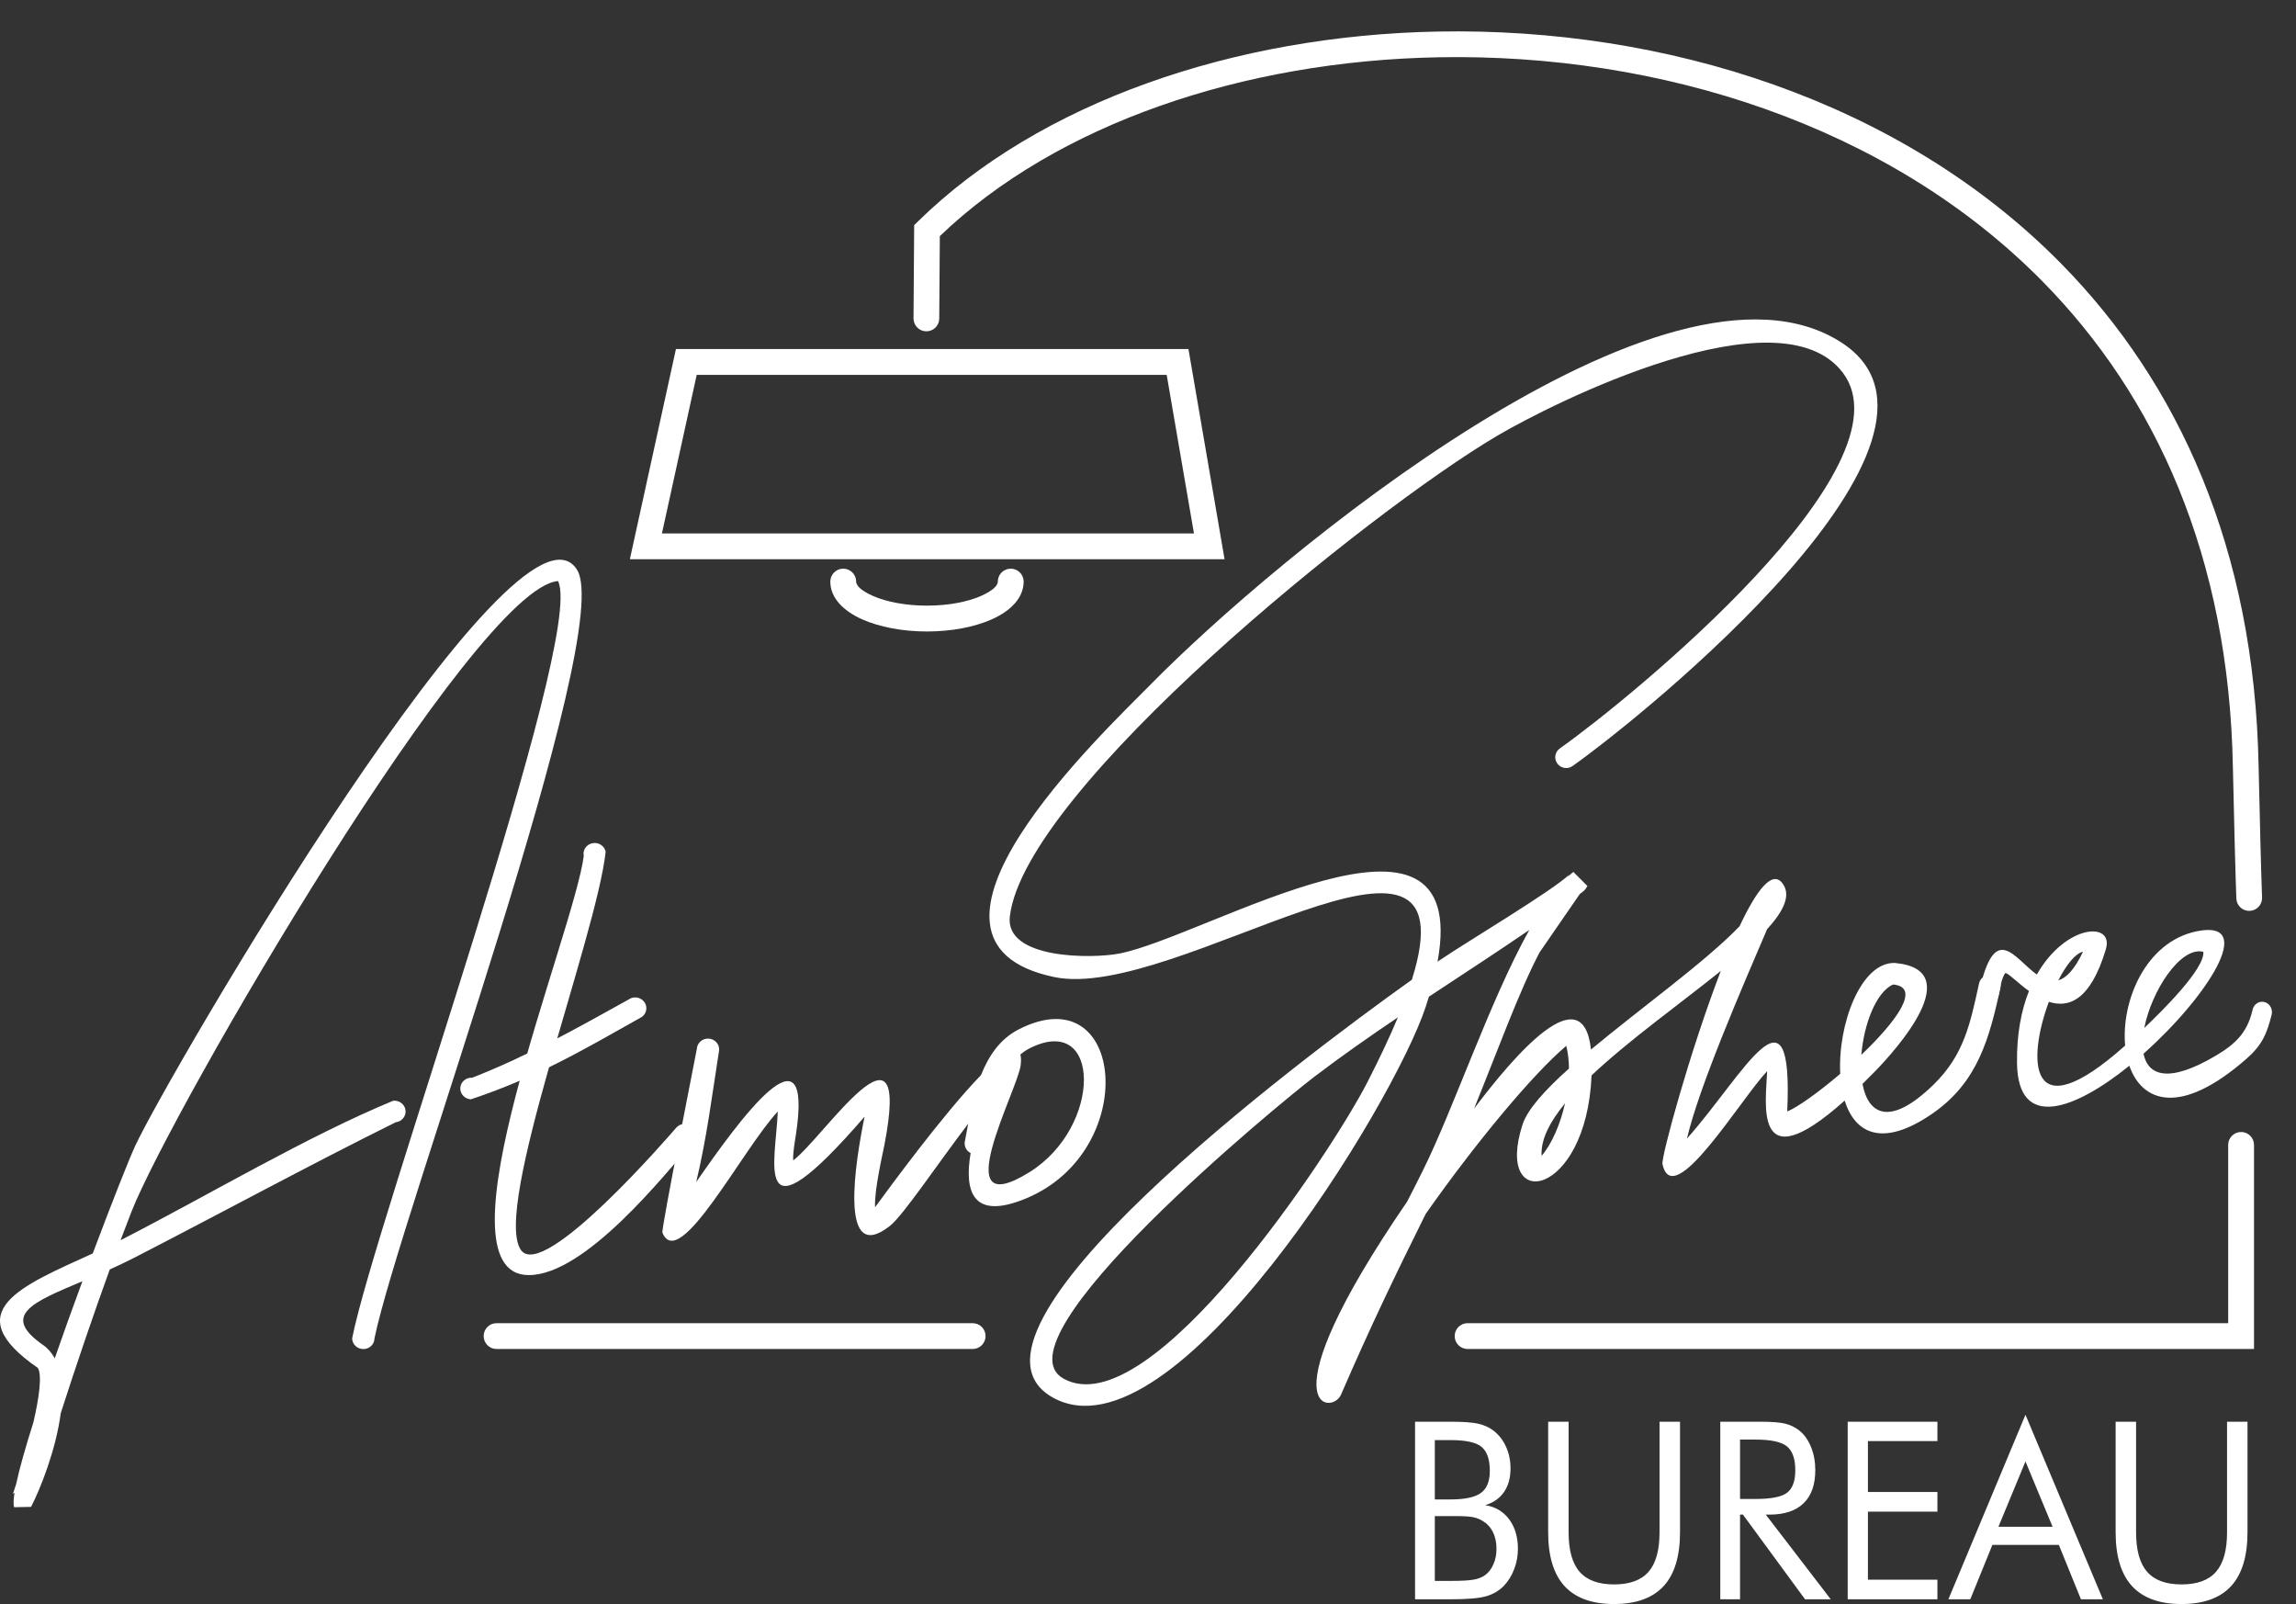 <svg width="63" height="44" viewBox="0 0 63 44" fill="none" xmlns="http://www.w3.org/2000/svg">
<rect x="0" y="0" width="63" height="44" fill="#333333" stroke="none"/>
<path fill-rule="evenodd" clip-rule="evenodd" d="M42.806 20.526C44.738 19.159 52.52 12.809 50.566 10.225C48.828 7.926 42.59 11.064 41.078 11.956C37.588 14.013 28.128 21.64 27.709 25.135C27.567 26.318 29.967 26.301 30.712 26.157C33.103 25.692 40.394 21.202 39.445 26.38L39.528 26.324C40.261 25.826 42.581 24.447 43.066 23.986C43.038 24.013 43.034 24.021 43.019 24.049C43.07 24.002 43.121 23.958 43.172 23.918L43.557 24.304C43.486 24.425 43.469 24.433 43.354 24.519L43.348 24.524L42.247 26.121C41.688 27.177 41.085 28.844 40.447 30.411C41.532 28.973 43.433 26.739 43.655 28.79C45.031 27.644 46.8 26.379 47.732 25.408C48.19 24.433 48.621 23.859 48.904 24.224C49.155 24.545 48.951 24.981 48.487 25.49C47.791 27.113 46.608 29.846 46.289 31.232C47.854 29.476 49.212 26.711 49.04 30.489C49.325 30.373 49.904 29.959 50.494 29.456C50.424 28.096 51.061 26.386 51.993 26.415C54.002 26.597 52.033 28.792 51.443 29.394C51.326 29.514 51.213 29.627 51.105 29.733C51.258 30.548 51.837 30.94 53.058 29.749C53.893 28.934 54.062 28.073 54.299 26.996C54.323 26.834 54.476 26.722 54.64 26.746C54.804 26.77 54.917 26.921 54.893 27.083C54.587 28.471 54.278 29.687 53.012 30.555C51.627 31.504 50.891 31.069 50.616 30.19C48.074 32.462 48.461 30.217 48.489 29.382C47.752 30.161 45.901 33.262 45.617 31.931C45.577 31.745 46.365 28.848 47.217 26.634C46.103 27.531 44.695 28.534 43.671 29.499C43.53 32.869 40.986 33.298 41.776 30.85C41.911 30.43 42.398 29.896 43.051 29.311C43.049 29.09 43.025 28.878 42.976 28.688C42.041 29.481 40.464 31.385 39.12 33.298C38.275 35 37.612 36.372 36.794 38.262C36.557 38.81 34.634 38.76 38.611 32.961C38.753 32.684 38.896 32.404 39.038 32.117C39.881 30.427 40.878 27.451 41.963 25.509C41.069 26.122 40.141 26.723 39.208 27.34C39.18 27.43 39.151 27.523 39.12 27.618C38.237 30.303 32.205 40.16 28.898 38.341C25.68 36.57 35.584 29.123 38.74 26.875C40.519 21.245 32.252 27.494 28.93 26.802C24.192 25.816 30.26 20.109 31.585 18.763C34.918 15.375 45.744 6.292 50.534 9.4C54.542 12.001 45.123 19.617 43.144 21.017C43.007 21.109 42.82 21.074 42.727 20.938C42.633 20.803 42.669 20.618 42.806 20.526ZM51.074 28.934C52.016 28.036 52.735 27.077 51.945 27.006C51.477 27.212 51.141 28.103 51.074 28.934ZM51.993 26.415C51.996 26.415 52 26.414 52.004 26.415L51.965 26.412C51.975 26.413 51.983 26.414 51.993 26.415ZM42.943 30.265C42.523 30.776 42.272 31.264 42.3 31.706C42.577 31.384 42.813 30.843 42.943 30.265ZM38.357 27.907C37.581 28.43 36.807 28.971 36.054 29.544C35.127 30.251 27.217 36.739 29.189 37.821C31.575 39.131 36.547 31.583 37.519 29.688C37.863 29.017 38.14 28.426 38.357 27.907Z" fill="white"/>
<path fill-rule="evenodd" clip-rule="evenodd" d="M19.733 28.805C19.541 30.024 19.39 31.235 19.103 32.425C20.277 30.731 22.33 27.905 21.838 31.133C21.81 31.316 21.755 31.606 21.764 31.831C22.586 31.225 25.033 27.46 24.266 31.414C24.216 31.669 23.986 32.657 24.011 33.116C24.37 32.628 25.862 30.579 26.919 29.489C27.127 28.964 27.439 28.5 27.95 28.238C30.87 26.741 31.302 31.556 28.166 32.869C26.668 33.496 26.459 32.667 26.633 31.63C26.518 31.571 26.45 31.445 26.474 31.314C26.504 31.159 26.534 30.994 26.566 30.825C25.686 31.982 24.781 33.342 24.417 33.629C22.999 34.743 23.471 31.859 23.723 30.631C20.61 34.231 21.293 31.862 21.341 30.49C20.375 31.522 18.631 34.93 18.176 33.812C18.14 33.723 19.108 28.851 19.121 28.769C19.131 28.605 19.276 28.48 19.445 28.49C19.614 28.5 19.743 28.641 19.733 28.805ZM27.998 28.928C28.017 28.995 28.021 29.089 28.007 29.214C27.935 29.885 25.916 33.599 28.244 32.156C30.259 30.907 30.224 27.745 28.239 28.763C28.151 28.808 28.072 28.863 27.998 28.928Z" fill="white"/>
<path fill-rule="evenodd" clip-rule="evenodd" d="M16.619 23.361C16.371 25.685 13.5 33.158 14.294 34.289C14.907 35.164 18.397 31.117 18.55 30.94C18.655 30.812 18.849 30.792 18.981 30.895C19.113 30.998 19.134 31.185 19.028 31.312C18.235 32.232 16.052 34.983 14.505 34.977C11.842 34.967 15.728 25.658 16.018 23.48C15.984 23.319 16.09 23.162 16.256 23.13C16.422 23.097 16.584 23.2 16.619 23.361Z" fill="white"/>
<path fill-rule="evenodd" clip-rule="evenodd" d="M12.954 29.563C14.487 28.966 15.819 28.209 17.247 27.418C17.383 27.32 17.575 27.349 17.676 27.481C17.776 27.613 17.747 27.799 17.611 27.896C15.969 28.818 14.733 29.551 12.919 30.156C12.75 30.146 12.621 30.005 12.63 29.841C12.64 29.678 12.785 29.553 12.954 29.563Z" fill="white"/>
<path fill-rule="evenodd" clip-rule="evenodd" d="M9.663 36.71C10.289 33.545 16.045 17.525 15.318 15.953C15.316 15.949 15.313 15.944 15.311 15.939C13.026 16.122 4.693 30.477 3.609 33.234C3.512 33.482 3.411 33.745 3.308 34.02L3.392 33.977C5.744 32.768 8.444 31.163 10.789 30.194C10.957 30.177 11.109 30.294 11.127 30.457C11.146 30.62 11.025 30.767 10.856 30.785C8.443 31.983 6.076 33.27 3.681 34.502C3.456 34.617 3.232 34.723 3.012 34.822C2.562 36.062 2.087 37.459 1.667 38.763C1.537 39.77 1.1 40.86 0.852 41.335L0.389 41.344C0.363 41.277 0.368 41.142 0.397 40.953L0.381 40.953L0.352 40.985C0.375 40.92 0.406 40.829 0.441 40.718C0.531 40.294 0.7 39.698 0.918 39.01C1.071 38.346 1.16 37.729 1.039 37.524C-1.217 35.966 0.626 35.261 2.545 34.383C3.083 32.95 3.552 31.771 3.712 31.427C4.617 29.482 14.194 13.05 15.832 15.627C16.905 17.316 10.939 33.475 10.276 36.709C10.276 36.873 10.139 37.006 9.97 37.006C9.801 37.006 9.663 36.873 9.663 36.71ZM2.261 35.146C0.888 35.724 0.016 36.079 1.178 36.892C1.316 36.988 1.422 37.113 1.502 37.26C1.745 36.56 2.006 35.837 2.261 35.146Z" fill="white"/>
<path fill-rule="evenodd" clip-rule="evenodd" d="M54.308 27.192C54.739 25.259 55.263 26.281 55.888 26.733C56.676 25.347 58.014 25.265 57.782 26.041C57.357 27.457 56.756 27.654 56.219 27.48C55.636 29.043 55.619 31.08 58.312 28.681C58.2 27.453 58.877 25.835 60.272 25.547C61.959 25.199 60.552 27.364 58.816 28.904C58.935 29.497 59.495 29.736 60.816 28.948C61.335 28.638 61.654 28.335 61.802 27.729C61.823 27.57 61.96 27.459 62.108 27.481C62.256 27.503 62.359 27.649 62.338 27.808C62.206 28.351 62.071 28.665 61.648 29.037C59.826 30.639 58.773 30.23 58.427 29.234C56.944 30.434 55.373 31.03 55.345 29.17C55.333 28.363 55.465 27.707 55.673 27.185C55.363 26.961 55.123 26.708 55.027 26.689C54.923 26.799 54.861 27.204 54.842 27.291C54.816 27.45 54.675 27.556 54.528 27.528C54.38 27.501 54.282 27.351 54.308 27.192ZM56.478 26.892C56.694 26.828 56.92 26.603 57.156 26.107C56.947 26.151 56.698 26.464 56.478 26.892ZM58.837 28.198C59.35 27.712 60.509 26.557 60.457 26.109C59.827 25.954 59.034 27.187 58.837 28.198Z" fill="white"/>
<path d="M62.069 24.62C62.076 24.814 61.924 24.979 61.729 24.986C61.535 24.994 61.37 24.842 61.363 24.647C61.353 24.408 61.336 23.799 61.318 23.14C61.296 22.29 61.273 21.354 61.268 21.039C61.161 15.256 59.139 10.871 56.068 7.743C53.936 5.572 51.295 4.003 48.438 2.99C45.572 1.973 42.489 1.516 39.481 1.571C34.119 1.669 29.003 3.393 25.788 6.477L25.772 8.737C25.772 8.932 25.613 9.089 25.418 9.088C25.223 9.088 25.066 8.929 25.066 8.734L25.084 6.176L25.188 6.074C28.526 2.799 33.876 0.968 39.47 0.865C42.561 0.809 45.728 1.278 48.673 2.323C51.627 3.37 54.36 4.996 56.572 7.248C59.762 10.497 61.864 15.043 61.974 21.028C61.979 21.333 62.002 22.265 62.024 23.123C62.041 23.765 62.058 24.365 62.069 24.62Z" fill="white"/>
<path d="M18.832 9.575H32.61L33.601 15.34H17.283L18.547 9.575H18.832ZM32.013 10.283H19.117L18.163 14.632H32.761L32.013 10.283Z" fill="white"/>
<path d="M27.379 15.953C27.379 15.758 27.538 15.599 27.733 15.599C27.929 15.599 28.088 15.758 28.088 15.953C28.088 16.387 27.75 16.753 27.203 16.994C26.745 17.196 26.119 17.322 25.436 17.322C24.752 17.322 24.126 17.196 23.668 16.994C23.121 16.753 22.783 16.387 22.783 15.953C22.783 15.758 22.942 15.599 23.138 15.599C23.333 15.599 23.492 15.758 23.492 15.953C23.492 16.08 23.668 16.221 23.953 16.347C24.326 16.511 24.85 16.613 25.436 16.613C26.021 16.613 26.545 16.511 26.918 16.347C27.203 16.221 27.379 16.08 27.379 15.953Z" fill="white"/>
<path d="M61.139 31.406C61.139 31.211 61.298 31.052 61.494 31.052C61.689 31.052 61.848 31.211 61.848 31.406V37.004H40.269C40.074 37.004 39.915 36.846 39.915 36.65C39.915 36.455 40.074 36.296 40.269 36.296H61.139V31.406ZM26.689 36.296C26.884 36.296 27.043 36.455 27.043 36.65C27.043 36.846 26.884 37.004 26.689 37.004H13.625C13.429 37.004 13.271 36.846 13.271 36.65C13.271 36.455 13.429 36.296 13.625 36.296H26.689Z" fill="white"/>
<path d="M38.828 43.87V38.999H39.801C40.143 38.999 40.396 39.017 40.559 39.053C40.721 39.091 40.862 39.153 40.978 39.242C41.127 39.356 41.243 39.505 41.324 39.686C41.406 39.866 41.447 40.065 41.447 40.28C41.447 40.538 41.389 40.752 41.27 40.925C41.152 41.098 40.98 41.219 40.755 41.288C41.031 41.332 41.249 41.462 41.409 41.675C41.569 41.89 41.65 42.16 41.65 42.486C41.65 42.681 41.616 42.868 41.547 43.045C41.48 43.222 41.385 43.374 41.264 43.501C41.133 43.636 40.969 43.732 40.777 43.787C40.583 43.843 40.258 43.87 39.801 43.87H38.828ZM39.37 41.588V43.366H39.801C40.096 43.366 40.31 43.354 40.44 43.33C40.571 43.305 40.676 43.263 40.755 43.203C40.85 43.132 40.925 43.033 40.979 42.906C41.035 42.78 41.062 42.641 41.062 42.487C41.062 42.309 41.029 42.154 40.963 42.024C40.898 41.893 40.802 41.791 40.677 41.717C40.603 41.671 40.517 41.638 40.419 41.617C40.322 41.598 40.169 41.588 39.964 41.588H39.801H39.37ZM39.37 39.503V41.131H39.801C40.197 41.131 40.475 41.071 40.636 40.952C40.799 40.833 40.879 40.631 40.879 40.347C40.879 40.034 40.804 39.816 40.654 39.69C40.505 39.565 40.219 39.503 39.801 39.503H39.37ZM42.48 38.999H43.041V42.031C43.041 42.523 43.141 42.885 43.343 43.115C43.544 43.346 43.859 43.462 44.289 43.462C44.719 43.462 45.033 43.346 45.235 43.115C45.436 42.885 45.536 42.523 45.536 42.031V38.999H46.098V42.031C46.098 42.689 45.948 43.182 45.648 43.509C45.346 43.836 44.893 44 44.288 44C43.684 44 43.232 43.836 42.93 43.509C42.63 43.182 42.48 42.689 42.48 42.031V38.999ZM47.203 43.87V38.999H48.301C48.613 38.999 48.843 39.017 48.988 39.053C49.133 39.091 49.262 39.153 49.373 39.242C49.511 39.354 49.618 39.506 49.694 39.696C49.771 39.886 49.81 40.096 49.81 40.326C49.81 40.725 49.703 41.029 49.489 41.236C49.275 41.444 48.962 41.547 48.55 41.547H48.451L50.234 43.87H49.529L47.824 41.547H47.745V43.87H47.203ZM47.745 39.489V41.118H48.169C48.603 41.118 48.894 41.06 49.041 40.943C49.188 40.827 49.261 40.624 49.261 40.333C49.261 40.021 49.186 39.803 49.034 39.677C48.883 39.552 48.595 39.489 48.169 39.489H47.745ZM50.699 43.87V38.999H53.161V39.53H51.254V40.927H53.161V41.465H51.254V43.332H53.161V43.87H50.699ZM55.577 40.089L54.835 41.881H56.321L55.577 40.089ZM55.577 38.808L57.701 43.87H57.099L56.493 42.378H54.669L54.063 43.87H53.462L55.577 38.808ZM58.051 38.999H58.612V42.031C58.612 42.523 58.713 42.885 58.914 43.115C59.115 43.346 59.43 43.462 59.86 43.462C60.29 43.462 60.605 43.346 60.806 43.115C61.008 42.885 61.108 42.523 61.108 42.031V38.999H61.669V42.031C61.669 42.689 61.519 43.182 61.219 43.509C60.917 43.836 60.464 44 59.859 44C59.255 44 58.803 43.836 58.501 43.509C58.201 43.182 58.051 42.689 58.051 42.031V38.999Z" fill="white"/>
</svg>
